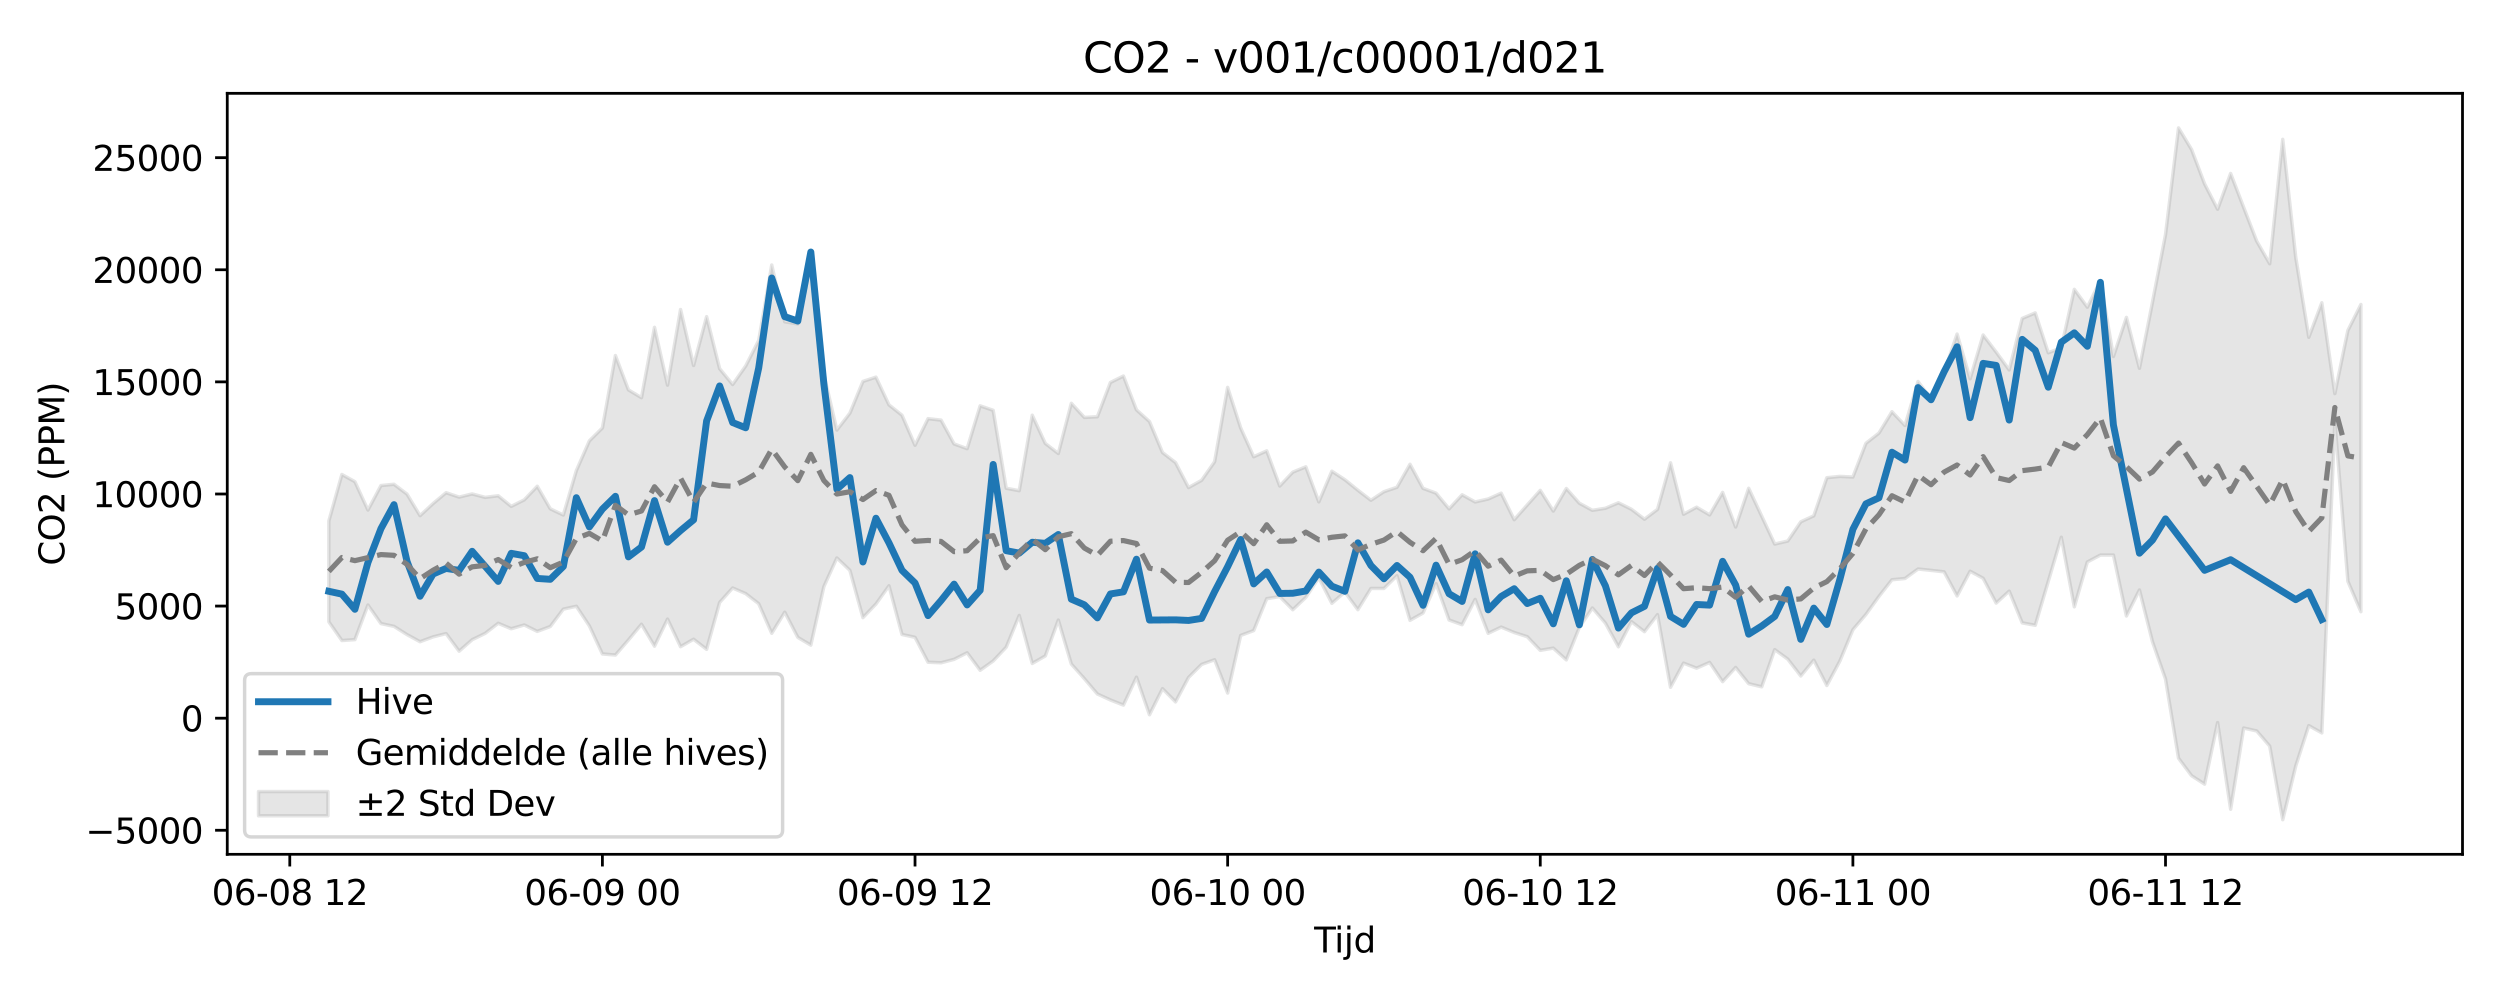 <?xml version="1.0" encoding="utf-8" standalone="no"?>
<!DOCTYPE svg PUBLIC "-//W3C//DTD SVG 1.1//EN"
  "http://www.w3.org/Graphics/SVG/1.1/DTD/svg11.dtd">
<svg xmlns:xlink="http://www.w3.org/1999/xlink" width="720pt" height="288pt" viewBox="0 0 720 288" xmlns="http://www.w3.org/2000/svg" version="1.1">
 <defs>
  <style type="text/css">*{stroke-linejoin: round; stroke-linecap: butt}</style>
 </defs>
 <g id="figure_1">
  <g id="patch_1">
   <path d="M 0 288 
L 720 288 
L 720 0 
L 0 0 
z
" style="fill: #ffffff"/>
  </g>
  <g id="axes_1">
   <g id="patch_2">
    <path d="M 65.45 246.04 
L 709.2 246.04 
L 709.2 26.88 
L 65.45 26.88 
z
" style="fill: #ffffff"/>
   </g>
   <g id="FillBetweenPolyCollection_1">
    <defs>
     <path id="m5bce509197" d="M 94.711 -137.961 
L 94.711 -108.907 
L 98.463 -103.526 
L 102.214 -103.79 
L 105.966 -113.757 
L 109.717 -108.404 
L 113.469 -107.606 
L 117.22 -105.231 
L 120.972 -103.182 
L 124.723 -104.576 
L 128.474 -105.523 
L 132.226 -100.458 
L 135.977 -103.755 
L 139.729 -105.588 
L 143.48 -108.491 
L 147.232 -106.92 
L 150.983 -108.012 
L 154.735 -106.157 
L 158.486 -107.56 
L 162.238 -112.566 
L 165.989 -113.391 
L 169.741 -107.732 
L 173.492 -99.661 
L 177.243 -99.348 
L 180.995 -103.69 
L 184.746 -108.216 
L 188.498 -101.899 
L 192.249 -109.702 
L 196.001 -101.75 
L 199.752 -103.904 
L 203.504 -100.988 
L 207.255 -114.491 
L 211.007 -118.666 
L 214.758 -117.035 
L 218.509 -114.126 
L 222.261 -105.613 
L 226.012 -111.684 
L 229.764 -104.435 
L 233.515 -102.198 
L 237.267 -119.026 
L 241.018 -127.305 
L 244.77 -123.738 
L 248.521 -110.118 
L 252.273 -114.036 
L 256.024 -119.287 
L 259.775 -105.259 
L 263.527 -104.449 
L 267.278 -97.277 
L 271.03 -97.119 
L 274.781 -98.106 
L 278.533 -100 
L 282.284 -94.954 
L 286.036 -97.638 
L 289.787 -101.603 
L 293.539 -110.746 
L 297.29 -96.922 
L 301.041 -99.086 
L 304.793 -109.419 
L 308.544 -96.758 
L 312.296 -92.546 
L 316.047 -88.126 
L 319.799 -86.406 
L 323.55 -84.931 
L 327.302 -92.969 
L 331.053 -82.144 
L 334.805 -89.658 
L 338.556 -85.851 
L 342.308 -92.899 
L 346.059 -96.647 
L 349.81 -97.991 
L 353.562 -88.401 
L 357.313 -104.996 
L 361.065 -106.392 
L 364.816 -115.579 
L 368.568 -116.182 
L 372.319 -112.398 
L 376.071 -115.942 
L 379.822 -121.606 
L 383.574 -114.244 
L 387.325 -117.492 
L 391.076 -112.409 
L 394.828 -118.524 
L 398.579 -118.523 
L 402.331 -122.183 
L 406.082 -109.345 
L 409.834 -111.448 
L 413.585 -119.916 
L 417.337 -109.44 
L 421.088 -108.085 
L 424.84 -115.374 
L 428.591 -105.602 
L 432.342 -107.396 
L 436.094 -105.838 
L 439.845 -104.637 
L 443.597 -100.701 
L 447.348 -101.339 
L 451.1 -97.95 
L 454.851 -107.289 
L 458.603 -112.901 
L 462.354 -108.543 
L 466.106 -101.725 
L 469.857 -108.964 
L 473.609 -106.074 
L 477.36 -110.984 
L 481.111 -90.06 
L 484.863 -97.018 
L 488.614 -95.564 
L 492.366 -97.218 
L 496.117 -91.681 
L 499.869 -95.771 
L 503.62 -91.093 
L 507.372 -90.193 
L 511.123 -100.909 
L 514.875 -98.165 
L 518.626 -93.32 
L 522.377 -97.876 
L 526.129 -90.578 
L 529.88 -97.609 
L 533.632 -106.629 
L 537.383 -111.036 
L 541.135 -116.225 
L 544.886 -121.03 
L 548.638 -121.388 
L 552.389 -124.125 
L 556.141 -123.733 
L 559.892 -123.316 
L 563.643 -116.365 
L 567.395 -123.486 
L 571.146 -121.449 
L 574.898 -114.315 
L 578.649 -117.751 
L 582.401 -108.612 
L 586.152 -107.918 
L 589.904 -120.567 
L 593.655 -133.271 
L 597.407 -113.23 
L 601.158 -126.153 
L 604.909 -128.133 
L 608.661 -128.145 
L 612.412 -110.598 
L 616.164 -118.092 
L 619.915 -103.168 
L 623.667 -92.436 
L 627.418 -69.628 
L 631.17 -64.596 
L 634.921 -62.168 
L 638.673 -79.892 
L 642.424 -54.937 
L 646.176 -78.327 
L 649.927 -77.481 
L 653.678 -73.11 
L 657.43 -51.922 
L 661.181 -67.403 
L 664.933 -79.023 
L 668.684 -76.916 
L 672.436 -166.621 
L 676.187 -120.581 
L 679.939 -111.825 
L 679.939 -200.299 
L 679.939 -200.299 
L 676.187 -192.831 
L 672.436 -174.638 
L 668.684 -200.807 
L 664.933 -190.863 
L 661.181 -213.863 
L 657.43 -247.871 
L 653.678 -212.041 
L 649.927 -218.562 
L 646.176 -228.274 
L 642.424 -238.037 
L 638.673 -227.737 
L 634.921 -235.048 
L 631.17 -244.944 
L 627.418 -251.158 
L 623.667 -220.413 
L 619.915 -200.984 
L 616.164 -181.933 
L 612.412 -196.586 
L 608.661 -185.329 
L 604.909 -207.177 
L 601.158 -199.523 
L 597.407 -204.666 
L 593.655 -187.833 
L 589.904 -186.401 
L 586.152 -197.886 
L 582.401 -196.298 
L 578.649 -181.462 
L 574.898 -186.604 
L 571.146 -191.521 
L 567.395 -178.916 
L 563.643 -191.794 
L 559.892 -180.742 
L 556.141 -173.078 
L 552.389 -178.134 
L 548.638 -165.45 
L 544.886 -169.433 
L 541.135 -163.268 
L 537.383 -160.329 
L 533.632 -150.618 
L 529.88 -150.8 
L 526.129 -150.417 
L 522.377 -139.452 
L 518.626 -137.717 
L 514.875 -132.186 
L 511.123 -131.318 
L 507.372 -139.351 
L 503.62 -147.379 
L 499.869 -136.219 
L 496.117 -146.187 
L 492.366 -139.707 
L 488.614 -141.924 
L 484.863 -139.897 
L 481.111 -154.716 
L 477.36 -141.305 
L 473.609 -138.471 
L 469.857 -141.334 
L 466.106 -143.201 
L 462.354 -141.622 
L 458.603 -141.033 
L 454.851 -143.081 
L 451.1 -147.306 
L 447.348 -140.821 
L 443.597 -146.773 
L 439.845 -142.559 
L 436.094 -138.328 
L 432.342 -145.964 
L 428.591 -144.286 
L 424.84 -143.44 
L 421.088 -145.5 
L 417.337 -141.463 
L 413.585 -145.971 
L 409.834 -147.358 
L 406.082 -154.286 
L 402.331 -147.667 
L 398.579 -146.396 
L 394.828 -143.922 
L 391.076 -146.815 
L 387.325 -149.847 
L 383.574 -152.296 
L 379.822 -143.461 
L 376.071 -153.553 
L 372.319 -152.021 
L 368.568 -148.026 
L 364.816 -158.155 
L 361.065 -156.454 
L 357.313 -164.766 
L 353.562 -176.429 
L 349.81 -155.032 
L 346.059 -149.665 
L 342.308 -147.584 
L 338.556 -154.769 
L 334.805 -157.678 
L 331.053 -166.594 
L 327.302 -169.966 
L 323.55 -179.705 
L 319.799 -177.85 
L 316.047 -167.981 
L 312.296 -167.78 
L 308.544 -171.85 
L 304.793 -157.39 
L 301.041 -160.304 
L 297.29 -168.42 
L 293.539 -146.68 
L 289.787 -147.391 
L 286.036 -169.836 
L 282.284 -171.117 
L 278.533 -158.786 
L 274.781 -160.147 
L 271.03 -167.006 
L 267.278 -167.43 
L 263.527 -159.767 
L 259.775 -168.411 
L 256.024 -171.405 
L 252.273 -179.384 
L 248.521 -178.151 
L 244.77 -169.012 
L 241.018 -164.146 
L 237.267 -180.202 
L 233.515 -212.09 
L 229.764 -194.715 
L 226.012 -195.324 
L 222.261 -211.679 
L 218.509 -189.958 
L 214.758 -182.594 
L 211.007 -177.26 
L 207.255 -181.83 
L 203.504 -196.801 
L 199.752 -182.739 
L 196.001 -198.859 
L 192.249 -177.071 
L 188.498 -193.728 
L 184.746 -173.465 
L 180.995 -175.714 
L 177.243 -185.607 
L 173.492 -164.746 
L 169.741 -161.032 
L 165.989 -152.467 
L 162.238 -139.67 
L 158.486 -141.465 
L 154.735 -147.959 
L 150.983 -144.037 
L 147.232 -142.169 
L 143.48 -145.223 
L 139.729 -144.759 
L 135.977 -145.749 
L 132.226 -144.831 
L 128.474 -146.107 
L 124.723 -142.974 
L 120.972 -139.491 
L 117.22 -145.696 
L 113.469 -148.53 
L 109.717 -148.162 
L 105.966 -141.114 
L 102.214 -149.28 
L 98.463 -151.348 
L 94.711 -137.961 
z
" style="stroke: #808080; stroke-opacity: 0.2"/>
    </defs>
    <g clip-path="url(#p7bf9790b81)">
     <use xlink:href="#m5bce509197" x="0" y="288" style="fill: #808080; fill-opacity: 0.2; stroke: #808080; stroke-opacity: 0.2"/>
    </g>
   </g>
   <g id="matplotlib.axis_1">
    <g id="xtick_1">
     <g id="line2d_1">
      <defs>
       <path id="m2b57f494cf" d="M 0 0 
L 0 3.5 
" style="stroke: #000000; stroke-width: 0.8"/>
      </defs>
      <g>
       <use xlink:href="#m2b57f494cf" x="83.457" y="246.04" style="stroke: #000000; stroke-width: 0.8"/>
      </g>
     </g>
     <g id="text_1">
      <!-- 06-08 12 -->
      <g transform="translate(60.977 260.638) scale(0.1 -0.1)">
       <defs>
        <path id="DejaVuSans-30" d="M 2034 4250 
Q 1547 4250 1301 3770 
Q 1056 3291 1056 2328 
Q 1056 1369 1301 889 
Q 1547 409 2034 409 
Q 2525 409 2770 889 
Q 3016 1369 3016 2328 
Q 3016 3291 2770 3770 
Q 2525 4250 2034 4250 
z
M 2034 4750 
Q 2819 4750 3233 4129 
Q 3647 3509 3647 2328 
Q 3647 1150 3233 529 
Q 2819 -91 2034 -91 
Q 1250 -91 836 529 
Q 422 1150 422 2328 
Q 422 3509 836 4129 
Q 1250 4750 2034 4750 
z
" transform="scale(0.016)"/>
        <path id="DejaVuSans-36" d="M 2113 2584 
Q 1688 2584 1439 2293 
Q 1191 2003 1191 1497 
Q 1191 994 1439 701 
Q 1688 409 2113 409 
Q 2538 409 2786 701 
Q 3034 994 3034 1497 
Q 3034 2003 2786 2293 
Q 2538 2584 2113 2584 
z
M 3366 4563 
L 3366 3988 
Q 3128 4100 2886 4159 
Q 2644 4219 2406 4219 
Q 1781 4219 1451 3797 
Q 1122 3375 1075 2522 
Q 1259 2794 1537 2939 
Q 1816 3084 2150 3084 
Q 2853 3084 3261 2657 
Q 3669 2231 3669 1497 
Q 3669 778 3244 343 
Q 2819 -91 2113 -91 
Q 1303 -91 875 529 
Q 447 1150 447 2328 
Q 447 3434 972 4092 
Q 1497 4750 2381 4750 
Q 2619 4750 2861 4703 
Q 3103 4656 3366 4563 
z
" transform="scale(0.016)"/>
        <path id="DejaVuSans-2d" d="M 313 2009 
L 1997 2009 
L 1997 1497 
L 313 1497 
L 313 2009 
z
" transform="scale(0.016)"/>
        <path id="DejaVuSans-38" d="M 2034 2216 
Q 1584 2216 1326 1975 
Q 1069 1734 1069 1313 
Q 1069 891 1326 650 
Q 1584 409 2034 409 
Q 2484 409 2743 651 
Q 3003 894 3003 1313 
Q 3003 1734 2745 1975 
Q 2488 2216 2034 2216 
z
M 1403 2484 
Q 997 2584 770 2862 
Q 544 3141 544 3541 
Q 544 4100 942 4425 
Q 1341 4750 2034 4750 
Q 2731 4750 3128 4425 
Q 3525 4100 3525 3541 
Q 3525 3141 3298 2862 
Q 3072 2584 2669 2484 
Q 3125 2378 3379 2068 
Q 3634 1759 3634 1313 
Q 3634 634 3220 271 
Q 2806 -91 2034 -91 
Q 1263 -91 848 271 
Q 434 634 434 1313 
Q 434 1759 690 2068 
Q 947 2378 1403 2484 
z
M 1172 3481 
Q 1172 3119 1398 2916 
Q 1625 2713 2034 2713 
Q 2441 2713 2670 2916 
Q 2900 3119 2900 3481 
Q 2900 3844 2670 4047 
Q 2441 4250 2034 4250 
Q 1625 4250 1398 4047 
Q 1172 3844 1172 3481 
z
" transform="scale(0.016)"/>
        <path id="DejaVuSans-20" transform="scale(0.016)"/>
        <path id="DejaVuSans-31" d="M 794 531 
L 1825 531 
L 1825 4091 
L 703 3866 
L 703 4441 
L 1819 4666 
L 2450 4666 
L 2450 531 
L 3481 531 
L 3481 0 
L 794 0 
L 794 531 
z
" transform="scale(0.016)"/>
        <path id="DejaVuSans-32" d="M 1228 531 
L 3431 531 
L 3431 0 
L 469 0 
L 469 531 
Q 828 903 1448 1529 
Q 2069 2156 2228 2338 
Q 2531 2678 2651 2914 
Q 2772 3150 2772 3378 
Q 2772 3750 2511 3984 
Q 2250 4219 1831 4219 
Q 1534 4219 1204 4116 
Q 875 4013 500 3803 
L 500 4441 
Q 881 4594 1212 4672 
Q 1544 4750 1819 4750 
Q 2544 4750 2975 4387 
Q 3406 4025 3406 3419 
Q 3406 3131 3298 2873 
Q 3191 2616 2906 2266 
Q 2828 2175 2409 1742 
Q 1991 1309 1228 531 
z
" transform="scale(0.016)"/>
       </defs>
       <use xlink:href="#DejaVuSans-30"/>
       <use xlink:href="#DejaVuSans-36" transform="translate(63.623 0)"/>
       <use xlink:href="#DejaVuSans-2d" transform="translate(127.246 0)"/>
       <use xlink:href="#DejaVuSans-30" transform="translate(163.33 0)"/>
       <use xlink:href="#DejaVuSans-38" transform="translate(226.953 0)"/>
       <use xlink:href="#DejaVuSans-20" transform="translate(290.576 0)"/>
       <use xlink:href="#DejaVuSans-31" transform="translate(322.363 0)"/>
       <use xlink:href="#DejaVuSans-32" transform="translate(385.986 0)"/>
      </g>
     </g>
    </g>
    <g id="xtick_2">
     <g id="line2d_2">
      <g>
       <use xlink:href="#m2b57f494cf" x="173.492" y="246.04" style="stroke: #000000; stroke-width: 0.8"/>
      </g>
     </g>
     <g id="text_2">
      <!-- 06-09 00 -->
      <g transform="translate(151.011 260.638) scale(0.1 -0.1)">
       <defs>
        <path id="DejaVuSans-39" d="M 703 97 
L 703 672 
Q 941 559 1184 500 
Q 1428 441 1663 441 
Q 2288 441 2617 861 
Q 2947 1281 2994 2138 
Q 2813 1869 2534 1725 
Q 2256 1581 1919 1581 
Q 1219 1581 811 2004 
Q 403 2428 403 3163 
Q 403 3881 828 4315 
Q 1253 4750 1959 4750 
Q 2769 4750 3195 4129 
Q 3622 3509 3622 2328 
Q 3622 1225 3098 567 
Q 2575 -91 1691 -91 
Q 1453 -91 1209 -44 
Q 966 3 703 97 
z
M 1959 2075 
Q 2384 2075 2632 2365 
Q 2881 2656 2881 3163 
Q 2881 3666 2632 3958 
Q 2384 4250 1959 4250 
Q 1534 4250 1286 3958 
Q 1038 3666 1038 3163 
Q 1038 2656 1286 2365 
Q 1534 2075 1959 2075 
z
" transform="scale(0.016)"/>
       </defs>
       <use xlink:href="#DejaVuSans-30"/>
       <use xlink:href="#DejaVuSans-36" transform="translate(63.623 0)"/>
       <use xlink:href="#DejaVuSans-2d" transform="translate(127.246 0)"/>
       <use xlink:href="#DejaVuSans-30" transform="translate(163.33 0)"/>
       <use xlink:href="#DejaVuSans-39" transform="translate(226.953 0)"/>
       <use xlink:href="#DejaVuSans-20" transform="translate(290.576 0)"/>
       <use xlink:href="#DejaVuSans-30" transform="translate(322.363 0)"/>
       <use xlink:href="#DejaVuSans-30" transform="translate(385.986 0)"/>
      </g>
     </g>
    </g>
    <g id="xtick_3">
     <g id="line2d_3">
      <g>
       <use xlink:href="#m2b57f494cf" x="263.527" y="246.04" style="stroke: #000000; stroke-width: 0.8"/>
      </g>
     </g>
     <g id="text_3">
      <!-- 06-09 12 -->
      <g transform="translate(241.046 260.638) scale(0.1 -0.1)">
       <use xlink:href="#DejaVuSans-30"/>
       <use xlink:href="#DejaVuSans-36" transform="translate(63.623 0)"/>
       <use xlink:href="#DejaVuSans-2d" transform="translate(127.246 0)"/>
       <use xlink:href="#DejaVuSans-30" transform="translate(163.33 0)"/>
       <use xlink:href="#DejaVuSans-39" transform="translate(226.953 0)"/>
       <use xlink:href="#DejaVuSans-20" transform="translate(290.576 0)"/>
       <use xlink:href="#DejaVuSans-31" transform="translate(322.363 0)"/>
       <use xlink:href="#DejaVuSans-32" transform="translate(385.986 0)"/>
      </g>
     </g>
    </g>
    <g id="xtick_4">
     <g id="line2d_4">
      <g>
       <use xlink:href="#m2b57f494cf" x="353.562" y="246.04" style="stroke: #000000; stroke-width: 0.8"/>
      </g>
     </g>
     <g id="text_4">
      <!-- 06-10 00 -->
      <g transform="translate(331.081 260.638) scale(0.1 -0.1)">
       <use xlink:href="#DejaVuSans-30"/>
       <use xlink:href="#DejaVuSans-36" transform="translate(63.623 0)"/>
       <use xlink:href="#DejaVuSans-2d" transform="translate(127.246 0)"/>
       <use xlink:href="#DejaVuSans-31" transform="translate(163.33 0)"/>
       <use xlink:href="#DejaVuSans-30" transform="translate(226.953 0)"/>
       <use xlink:href="#DejaVuSans-20" transform="translate(290.576 0)"/>
       <use xlink:href="#DejaVuSans-30" transform="translate(322.363 0)"/>
       <use xlink:href="#DejaVuSans-30" transform="translate(385.986 0)"/>
      </g>
     </g>
    </g>
    <g id="xtick_5">
     <g id="line2d_5">
      <g>
       <use xlink:href="#m2b57f494cf" x="443.597" y="246.04" style="stroke: #000000; stroke-width: 0.8"/>
      </g>
     </g>
     <g id="text_5">
      <!-- 06-10 12 -->
      <g transform="translate(421.116 260.638) scale(0.1 -0.1)">
       <use xlink:href="#DejaVuSans-30"/>
       <use xlink:href="#DejaVuSans-36" transform="translate(63.623 0)"/>
       <use xlink:href="#DejaVuSans-2d" transform="translate(127.246 0)"/>
       <use xlink:href="#DejaVuSans-31" transform="translate(163.33 0)"/>
       <use xlink:href="#DejaVuSans-30" transform="translate(226.953 0)"/>
       <use xlink:href="#DejaVuSans-20" transform="translate(290.576 0)"/>
       <use xlink:href="#DejaVuSans-31" transform="translate(322.363 0)"/>
       <use xlink:href="#DejaVuSans-32" transform="translate(385.986 0)"/>
      </g>
     </g>
    </g>
    <g id="xtick_6">
     <g id="line2d_6">
      <g>
       <use xlink:href="#m2b57f494cf" x="533.632" y="246.04" style="stroke: #000000; stroke-width: 0.8"/>
      </g>
     </g>
     <g id="text_6">
      <!-- 06-11 00 -->
      <g transform="translate(511.151 260.638) scale(0.1 -0.1)">
       <use xlink:href="#DejaVuSans-30"/>
       <use xlink:href="#DejaVuSans-36" transform="translate(63.623 0)"/>
       <use xlink:href="#DejaVuSans-2d" transform="translate(127.246 0)"/>
       <use xlink:href="#DejaVuSans-31" transform="translate(163.33 0)"/>
       <use xlink:href="#DejaVuSans-31" transform="translate(226.953 0)"/>
       <use xlink:href="#DejaVuSans-20" transform="translate(290.576 0)"/>
       <use xlink:href="#DejaVuSans-30" transform="translate(322.363 0)"/>
       <use xlink:href="#DejaVuSans-30" transform="translate(385.986 0)"/>
      </g>
     </g>
    </g>
    <g id="xtick_7">
     <g id="line2d_7">
      <g>
       <use xlink:href="#m2b57f494cf" x="623.667" y="246.04" style="stroke: #000000; stroke-width: 0.8"/>
      </g>
     </g>
     <g id="text_7">
      <!-- 06-11 12 -->
      <g transform="translate(601.186 260.638) scale(0.1 -0.1)">
       <use xlink:href="#DejaVuSans-30"/>
       <use xlink:href="#DejaVuSans-36" transform="translate(63.623 0)"/>
       <use xlink:href="#DejaVuSans-2d" transform="translate(127.246 0)"/>
       <use xlink:href="#DejaVuSans-31" transform="translate(163.33 0)"/>
       <use xlink:href="#DejaVuSans-31" transform="translate(226.953 0)"/>
       <use xlink:href="#DejaVuSans-20" transform="translate(290.576 0)"/>
       <use xlink:href="#DejaVuSans-31" transform="translate(322.363 0)"/>
       <use xlink:href="#DejaVuSans-32" transform="translate(385.986 0)"/>
      </g>
     </g>
    </g>
    <g id="text_8">
     <!-- Tijd -->
     <g transform="translate(378.475 274.317) scale(0.1 -0.1)">
      <defs>
       <path id="DejaVuSans-54" d="M -19 4666 
L 3928 4666 
L 3928 4134 
L 2272 4134 
L 2272 0 
L 1638 0 
L 1638 4134 
L -19 4134 
L -19 4666 
z
" transform="scale(0.016)"/>
       <path id="DejaVuSans-69" d="M 603 3500 
L 1178 3500 
L 1178 0 
L 603 0 
L 603 3500 
z
M 603 4863 
L 1178 4863 
L 1178 4134 
L 603 4134 
L 603 4863 
z
" transform="scale(0.016)"/>
       <path id="DejaVuSans-6a" d="M 603 3500 
L 1178 3500 
L 1178 -63 
Q 1178 -731 923 -1031 
Q 669 -1331 103 -1331 
L -116 -1331 
L -116 -844 
L 38 -844 
Q 366 -844 484 -692 
Q 603 -541 603 -63 
L 603 3500 
z
M 603 4863 
L 1178 4863 
L 1178 4134 
L 603 4134 
L 603 4863 
z
" transform="scale(0.016)"/>
       <path id="DejaVuSans-64" d="M 2906 2969 
L 2906 4863 
L 3481 4863 
L 3481 0 
L 2906 0 
L 2906 525 
Q 2725 213 2448 61 
Q 2172 -91 1784 -91 
Q 1150 -91 751 415 
Q 353 922 353 1747 
Q 353 2572 751 3078 
Q 1150 3584 1784 3584 
Q 2172 3584 2448 3432 
Q 2725 3281 2906 2969 
z
M 947 1747 
Q 947 1113 1208 752 
Q 1469 391 1925 391 
Q 2381 391 2643 752 
Q 2906 1113 2906 1747 
Q 2906 2381 2643 2742 
Q 2381 3103 1925 3103 
Q 1469 3103 1208 2742 
Q 947 2381 947 1747 
z
" transform="scale(0.016)"/>
      </defs>
      <use xlink:href="#DejaVuSans-54"/>
      <use xlink:href="#DejaVuSans-69" transform="translate(57.959 0)"/>
      <use xlink:href="#DejaVuSans-6a" transform="translate(85.742 0)"/>
      <use xlink:href="#DejaVuSans-64" transform="translate(113.525 0)"/>
     </g>
    </g>
   </g>
   <g id="matplotlib.axis_2">
    <g id="ytick_1">
     <g id="line2d_8">
      <defs>
       <path id="m33c6787102" d="M 0 0 
L -3.5 0 
" style="stroke: #000000; stroke-width: 0.8"/>
      </defs>
      <g>
       <use xlink:href="#m33c6787102" x="65.45" y="239.123" style="stroke: #000000; stroke-width: 0.8"/>
      </g>
     </g>
     <g id="text_9">
      <!-- −5000 -->
      <g transform="translate(24.62 242.922) scale(0.1 -0.1)">
       <defs>
        <path id="DejaVuSans-2212" d="M 678 2272 
L 4684 2272 
L 4684 1741 
L 678 1741 
L 678 2272 
z
" transform="scale(0.016)"/>
        <path id="DejaVuSans-35" d="M 691 4666 
L 3169 4666 
L 3169 4134 
L 1269 4134 
L 1269 2991 
Q 1406 3038 1543 3061 
Q 1681 3084 1819 3084 
Q 2600 3084 3056 2656 
Q 3513 2228 3513 1497 
Q 3513 744 3044 326 
Q 2575 -91 1722 -91 
Q 1428 -91 1123 -41 
Q 819 9 494 109 
L 494 744 
Q 775 591 1075 516 
Q 1375 441 1709 441 
Q 2250 441 2565 725 
Q 2881 1009 2881 1497 
Q 2881 1984 2565 2268 
Q 2250 2553 1709 2553 
Q 1456 2553 1204 2497 
Q 953 2441 691 2322 
L 691 4666 
z
" transform="scale(0.016)"/>
       </defs>
       <use xlink:href="#DejaVuSans-2212"/>
       <use xlink:href="#DejaVuSans-35" transform="translate(83.789 0)"/>
       <use xlink:href="#DejaVuSans-30" transform="translate(147.412 0)"/>
       <use xlink:href="#DejaVuSans-30" transform="translate(211.035 0)"/>
       <use xlink:href="#DejaVuSans-30" transform="translate(274.658 0)"/>
      </g>
     </g>
    </g>
    <g id="ytick_2">
     <g id="line2d_9">
      <g>
       <use xlink:href="#m33c6787102" x="65.45" y="206.837" style="stroke: #000000; stroke-width: 0.8"/>
      </g>
     </g>
     <g id="text_10">
      <!-- 0 -->
      <g transform="translate(52.087 210.637) scale(0.1 -0.1)">
       <use xlink:href="#DejaVuSans-30"/>
      </g>
     </g>
    </g>
    <g id="ytick_3">
     <g id="line2d_10">
      <g>
       <use xlink:href="#m33c6787102" x="65.45" y="174.552" style="stroke: #000000; stroke-width: 0.8"/>
      </g>
     </g>
     <g id="text_11">
      <!-- 5000 -->
      <g transform="translate(33 178.351) scale(0.1 -0.1)">
       <use xlink:href="#DejaVuSans-35"/>
       <use xlink:href="#DejaVuSans-30" transform="translate(63.623 0)"/>
       <use xlink:href="#DejaVuSans-30" transform="translate(127.246 0)"/>
       <use xlink:href="#DejaVuSans-30" transform="translate(190.869 0)"/>
      </g>
     </g>
    </g>
    <g id="ytick_4">
     <g id="line2d_11">
      <g>
       <use xlink:href="#m33c6787102" x="65.45" y="142.266" style="stroke: #000000; stroke-width: 0.8"/>
      </g>
     </g>
     <g id="text_12">
      <!-- 10000 -->
      <g transform="translate(26.637 146.065) scale(0.1 -0.1)">
       <use xlink:href="#DejaVuSans-31"/>
       <use xlink:href="#DejaVuSans-30" transform="translate(63.623 0)"/>
       <use xlink:href="#DejaVuSans-30" transform="translate(127.246 0)"/>
       <use xlink:href="#DejaVuSans-30" transform="translate(190.869 0)"/>
       <use xlink:href="#DejaVuSans-30" transform="translate(254.492 0)"/>
      </g>
     </g>
    </g>
    <g id="ytick_5">
     <g id="line2d_12">
      <g>
       <use xlink:href="#m33c6787102" x="65.45" y="109.98" style="stroke: #000000; stroke-width: 0.8"/>
      </g>
     </g>
     <g id="text_13">
      <!-- 15000 -->
      <g transform="translate(26.637 113.78) scale(0.1 -0.1)">
       <use xlink:href="#DejaVuSans-31"/>
       <use xlink:href="#DejaVuSans-35" transform="translate(63.623 0)"/>
       <use xlink:href="#DejaVuSans-30" transform="translate(127.246 0)"/>
       <use xlink:href="#DejaVuSans-30" transform="translate(190.869 0)"/>
       <use xlink:href="#DejaVuSans-30" transform="translate(254.492 0)"/>
      </g>
     </g>
    </g>
    <g id="ytick_6">
     <g id="line2d_13">
      <g>
       <use xlink:href="#m33c6787102" x="65.45" y="77.695" style="stroke: #000000; stroke-width: 0.8"/>
      </g>
     </g>
     <g id="text_14">
      <!-- 20000 -->
      <g transform="translate(26.637 81.494) scale(0.1 -0.1)">
       <use xlink:href="#DejaVuSans-32"/>
       <use xlink:href="#DejaVuSans-30" transform="translate(63.623 0)"/>
       <use xlink:href="#DejaVuSans-30" transform="translate(127.246 0)"/>
       <use xlink:href="#DejaVuSans-30" transform="translate(190.869 0)"/>
       <use xlink:href="#DejaVuSans-30" transform="translate(254.492 0)"/>
      </g>
     </g>
    </g>
    <g id="ytick_7">
     <g id="line2d_14">
      <g>
       <use xlink:href="#m33c6787102" x="65.45" y="45.409" style="stroke: #000000; stroke-width: 0.8"/>
      </g>
     </g>
     <g id="text_15">
      <!-- 25000 -->
      <g transform="translate(26.637 49.208) scale(0.1 -0.1)">
       <use xlink:href="#DejaVuSans-32"/>
       <use xlink:href="#DejaVuSans-35" transform="translate(63.623 0)"/>
       <use xlink:href="#DejaVuSans-30" transform="translate(127.246 0)"/>
       <use xlink:href="#DejaVuSans-30" transform="translate(190.869 0)"/>
       <use xlink:href="#DejaVuSans-30" transform="translate(254.492 0)"/>
      </g>
     </g>
    </g>
    <g id="text_16">
     <!-- CO2 (PPM) -->
     <g transform="translate(18.541 162.903) rotate(-90) scale(0.1 -0.1)">
      <defs>
       <path id="DejaVuSans-43" d="M 4122 4306 
L 4122 3641 
Q 3803 3938 3442 4084 
Q 3081 4231 2675 4231 
Q 1875 4231 1450 3742 
Q 1025 3253 1025 2328 
Q 1025 1406 1450 917 
Q 1875 428 2675 428 
Q 3081 428 3442 575 
Q 3803 722 4122 1019 
L 4122 359 
Q 3791 134 3420 21 
Q 3050 -91 2638 -91 
Q 1578 -91 968 557 
Q 359 1206 359 2328 
Q 359 3453 968 4101 
Q 1578 4750 2638 4750 
Q 3056 4750 3426 4639 
Q 3797 4528 4122 4306 
z
" transform="scale(0.016)"/>
       <path id="DejaVuSans-4f" d="M 2522 4238 
Q 1834 4238 1429 3725 
Q 1025 3213 1025 2328 
Q 1025 1447 1429 934 
Q 1834 422 2522 422 
Q 3209 422 3611 934 
Q 4013 1447 4013 2328 
Q 4013 3213 3611 3725 
Q 3209 4238 2522 4238 
z
M 2522 4750 
Q 3503 4750 4090 4092 
Q 4678 3434 4678 2328 
Q 4678 1225 4090 567 
Q 3503 -91 2522 -91 
Q 1538 -91 948 565 
Q 359 1222 359 2328 
Q 359 3434 948 4092 
Q 1538 4750 2522 4750 
z
" transform="scale(0.016)"/>
       <path id="DejaVuSans-28" d="M 1984 4856 
Q 1566 4138 1362 3434 
Q 1159 2731 1159 2009 
Q 1159 1288 1364 580 
Q 1569 -128 1984 -844 
L 1484 -844 
Q 1016 -109 783 600 
Q 550 1309 550 2009 
Q 550 2706 781 3412 
Q 1013 4119 1484 4856 
L 1984 4856 
z
" transform="scale(0.016)"/>
       <path id="DejaVuSans-50" d="M 1259 4147 
L 1259 2394 
L 2053 2394 
Q 2494 2394 2734 2622 
Q 2975 2850 2975 3272 
Q 2975 3691 2734 3919 
Q 2494 4147 2053 4147 
L 1259 4147 
z
M 628 4666 
L 2053 4666 
Q 2838 4666 3239 4311 
Q 3641 3956 3641 3272 
Q 3641 2581 3239 2228 
Q 2838 1875 2053 1875 
L 1259 1875 
L 1259 0 
L 628 0 
L 628 4666 
z
" transform="scale(0.016)"/>
       <path id="DejaVuSans-4d" d="M 628 4666 
L 1569 4666 
L 2759 1491 
L 3956 4666 
L 4897 4666 
L 4897 0 
L 4281 0 
L 4281 4097 
L 3078 897 
L 2444 897 
L 1241 4097 
L 1241 0 
L 628 0 
L 628 4666 
z
" transform="scale(0.016)"/>
       <path id="DejaVuSans-29" d="M 513 4856 
L 1013 4856 
Q 1481 4119 1714 3412 
Q 1947 2706 1947 2009 
Q 1947 1309 1714 600 
Q 1481 -109 1013 -844 
L 513 -844 
Q 928 -128 1133 580 
Q 1338 1288 1338 2009 
Q 1338 2731 1133 3434 
Q 928 4138 513 4856 
z
" transform="scale(0.016)"/>
      </defs>
      <use xlink:href="#DejaVuSans-43"/>
      <use xlink:href="#DejaVuSans-4f" transform="translate(69.824 0)"/>
      <use xlink:href="#DejaVuSans-32" transform="translate(148.535 0)"/>
      <use xlink:href="#DejaVuSans-20" transform="translate(212.158 0)"/>
      <use xlink:href="#DejaVuSans-28" transform="translate(243.945 0)"/>
      <use xlink:href="#DejaVuSans-50" transform="translate(282.959 0)"/>
      <use xlink:href="#DejaVuSans-50" transform="translate(343.262 0)"/>
      <use xlink:href="#DejaVuSans-4d" transform="translate(403.564 0)"/>
      <use xlink:href="#DejaVuSans-29" transform="translate(489.844 0)"/>
     </g>
    </g>
   </g>
   <g id="line2d_15">
    <path d="M 94.711 170.294 
L 98.463 171.11 
L 102.214 175.473 
L 105.966 162.006 
L 109.717 152.242 
L 113.469 145.346 
L 117.22 161.663 
L 120.972 171.717 
L 124.723 165.316 
L 128.474 163.708 
L 132.226 164.272 
L 135.977 158.777 
L 143.48 167.44 
L 147.232 159.362 
L 150.983 160.043 
L 154.735 166.592 
L 158.486 166.838 
L 162.238 163.131 
L 165.989 143.34 
L 169.741 151.754 
L 173.492 146.616 
L 177.243 142.94 
L 180.995 160.378 
L 184.746 157.539 
L 188.498 144.177 
L 192.249 156.155 
L 196.001 152.804 
L 199.752 149.703 
L 203.504 121.231 
L 207.255 111.154 
L 211.007 121.702 
L 214.758 123.198 
L 218.509 105.958 
L 222.261 80.071 
L 226.012 91.201 
L 229.764 92.46 
L 233.515 72.587 
L 237.267 110.493 
L 241.018 140.895 
L 244.77 137.548 
L 248.521 161.846 
L 252.273 149.251 
L 256.024 156.353 
L 259.775 164.261 
L 263.527 167.901 
L 267.278 177.29 
L 271.03 172.946 
L 274.781 168.235 
L 278.533 174.214 
L 282.284 170.012 
L 286.036 133.764 
L 289.787 158.596 
L 293.539 159.3 
L 297.29 156.17 
L 301.041 156.48 
L 304.793 153.943 
L 308.544 172.559 
L 312.296 174.19 
L 316.047 177.94 
L 319.799 171.058 
L 323.55 170.449 
L 327.302 161.052 
L 331.053 178.575 
L 338.556 178.516 
L 342.308 178.691 
L 346.059 178.099 
L 349.81 170.387 
L 353.562 163.2 
L 357.313 155.383 
L 361.065 168.159 
L 364.816 164.735 
L 368.568 170.91 
L 372.319 170.858 
L 376.071 170.202 
L 379.822 164.765 
L 383.574 168.82 
L 387.325 170.294 
L 391.076 156.338 
L 394.828 162.867 
L 398.579 166.681 
L 402.331 162.862 
L 406.082 166.25 
L 409.834 174.324 
L 413.585 162.77 
L 417.337 170.994 
L 421.088 173.213 
L 424.84 159.504 
L 428.591 175.628 
L 432.342 171.775 
L 436.094 169.552 
L 439.845 173.818 
L 443.597 172.307 
L 447.348 179.655 
L 451.1 167.266 
L 454.851 179.948 
L 458.603 161.134 
L 462.354 168.717 
L 466.106 180.882 
L 469.857 176.502 
L 473.609 174.627 
L 477.36 163.687 
L 481.111 177.52 
L 484.863 179.808 
L 488.614 174.089 
L 492.366 174.276 
L 496.117 161.663 
L 499.869 168.497 
L 503.62 182.638 
L 507.372 180.292 
L 511.123 177.524 
L 514.875 169.799 
L 518.626 184.13 
L 522.377 175.144 
L 526.129 179.849 
L 529.88 166.885 
L 533.632 152.438 
L 537.383 145.114 
L 541.135 143.36 
L 544.886 130.241 
L 548.638 132.496 
L 552.389 111.631 
L 556.141 115.127 
L 559.892 107.088 
L 563.643 99.869 
L 567.395 120.28 
L 571.146 104.647 
L 574.898 105.243 
L 578.649 120.973 
L 582.401 97.742 
L 586.152 100.9 
L 589.904 111.511 
L 593.655 98.545 
L 597.407 95.859 
L 601.158 99.723 
L 604.909 81.314 
L 608.661 122.378 
L 616.164 159.319 
L 619.915 155.545 
L 623.667 149.44 
L 634.921 164.256 
L 642.424 161.198 
L 661.181 172.699 
L 664.933 170.523 
L 668.684 178.426 
L 668.684 178.426 
" clip-path="url(#p7bf9790b81)" style="fill: none; stroke: #1f77b4; stroke-width: 2; stroke-linecap: square"/>
   </g>
   <g id="line2d_16">
    <path d="M 94.711 164.566 
L 98.463 160.563 
L 102.214 161.465 
L 109.717 159.717 
L 113.469 159.932 
L 117.22 162.536 
L 120.972 166.663 
L 124.723 164.225 
L 128.474 162.185 
L 132.226 165.355 
L 135.977 163.248 
L 139.729 162.827 
L 143.48 161.143 
L 147.232 163.455 
L 150.983 161.976 
L 154.735 160.942 
L 158.486 163.487 
L 162.238 161.882 
L 165.989 155.071 
L 169.741 153.618 
L 173.492 155.797 
L 177.243 145.523 
L 180.995 148.298 
L 184.746 147.159 
L 188.498 140.186 
L 192.249 144.613 
L 196.001 137.696 
L 199.752 144.678 
L 203.504 139.106 
L 207.255 139.839 
L 211.007 140.037 
L 214.758 138.185 
L 218.509 135.958 
L 222.261 129.354 
L 226.012 134.496 
L 229.764 138.425 
L 233.515 130.856 
L 237.267 138.386 
L 241.018 142.275 
L 244.77 141.625 
L 248.521 143.865 
L 252.273 141.29 
L 256.024 142.654 
L 259.775 151.165 
L 263.527 155.892 
L 267.278 155.647 
L 271.03 155.937 
L 274.781 158.874 
L 278.533 158.607 
L 282.284 154.965 
L 286.036 154.263 
L 289.787 163.503 
L 293.539 159.287 
L 297.29 155.329 
L 301.041 158.305 
L 304.793 154.596 
L 308.544 153.696 
L 312.296 157.837 
L 316.047 159.947 
L 319.799 155.872 
L 323.55 155.682 
L 327.302 156.532 
L 331.053 163.631 
L 334.805 164.332 
L 338.556 167.69 
L 342.308 167.758 
L 346.059 164.844 
L 349.81 161.489 
L 353.562 155.585 
L 357.313 153.119 
L 361.065 156.577 
L 364.816 151.133 
L 368.568 155.896 
L 372.319 155.79 
L 376.071 153.252 
L 379.822 155.467 
L 383.574 154.73 
L 387.325 154.331 
L 391.076 158.388 
L 394.828 156.777 
L 398.579 155.54 
L 402.331 153.075 
L 406.082 156.185 
L 409.834 158.597 
L 413.585 155.056 
L 417.337 162.548 
L 421.088 161.207 
L 424.84 158.593 
L 428.591 163.056 
L 432.342 161.32 
L 436.094 165.917 
L 439.845 164.402 
L 443.597 164.263 
L 447.348 166.92 
L 451.1 165.372 
L 454.851 162.815 
L 458.603 161.033 
L 462.354 162.917 
L 466.106 165.537 
L 469.857 162.851 
L 473.609 165.727 
L 477.36 161.856 
L 481.111 165.612 
L 484.863 169.542 
L 488.614 169.256 
L 492.366 169.537 
L 496.117 169.066 
L 499.869 172.005 
L 503.62 168.764 
L 507.372 173.228 
L 511.123 171.886 
L 514.875 172.824 
L 518.626 172.481 
L 522.377 169.336 
L 526.129 167.502 
L 529.88 163.796 
L 533.632 159.376 
L 537.383 152.317 
L 541.135 148.253 
L 544.886 142.769 
L 548.638 144.581 
L 552.389 136.87 
L 556.141 139.595 
L 559.892 135.971 
L 563.643 133.92 
L 567.395 136.799 
L 571.146 131.515 
L 574.898 137.54 
L 578.649 138.394 
L 582.401 135.545 
L 586.152 135.098 
L 589.904 134.516 
L 593.655 127.448 
L 597.407 129.052 
L 601.158 125.162 
L 604.909 120.345 
L 608.661 131.263 
L 612.412 134.408 
L 616.164 137.987 
L 619.915 135.924 
L 623.667 131.576 
L 627.418 127.607 
L 631.17 133.23 
L 634.921 139.392 
L 638.673 134.185 
L 642.424 141.513 
L 646.176 134.699 
L 653.678 145.425 
L 657.43 138.104 
L 661.181 147.367 
L 664.933 153.057 
L 668.684 149.138 
L 672.436 117.371 
L 676.187 131.294 
L 679.939 131.938 
L 679.939 131.938 
" clip-path="url(#p7bf9790b81)" style="fill: none; stroke-dasharray: 5.55,2.4; stroke-dashoffset: 0; stroke: #808080; stroke-width: 1.5"/>
   </g>
   <g id="patch_3">
    <path d="M 65.45 246.04 
L 65.45 26.88 
" style="fill: none; stroke: #000000; stroke-width: 0.8; stroke-linejoin: miter; stroke-linecap: square"/>
   </g>
   <g id="patch_4">
    <path d="M 709.2 246.04 
L 709.2 26.88 
" style="fill: none; stroke: #000000; stroke-width: 0.8; stroke-linejoin: miter; stroke-linecap: square"/>
   </g>
   <g id="patch_5">
    <path d="M 65.45 246.04 
L 709.2 246.04 
" style="fill: none; stroke: #000000; stroke-width: 0.8; stroke-linejoin: miter; stroke-linecap: square"/>
   </g>
   <g id="patch_6">
    <path d="M 65.45 26.88 
L 709.2 26.88 
" style="fill: none; stroke: #000000; stroke-width: 0.8; stroke-linejoin: miter; stroke-linecap: square"/>
   </g>
   <g id="text_17">
    <!-- CO2 - v001/c00001/d021 -->
    <g transform="translate(311.922 20.88) scale(0.12 -0.12)">
     <defs>
      <path id="DejaVuSans-76" d="M 191 3500 
L 800 3500 
L 1894 563 
L 2988 3500 
L 3597 3500 
L 2284 0 
L 1503 0 
L 191 3500 
z
" transform="scale(0.016)"/>
      <path id="DejaVuSans-2f" d="M 1625 4666 
L 2156 4666 
L 531 -594 
L 0 -594 
L 1625 4666 
z
" transform="scale(0.016)"/>
      <path id="DejaVuSans-63" d="M 3122 3366 
L 3122 2828 
Q 2878 2963 2633 3030 
Q 2388 3097 2138 3097 
Q 1578 3097 1268 2742 
Q 959 2388 959 1747 
Q 959 1106 1268 751 
Q 1578 397 2138 397 
Q 2388 397 2633 464 
Q 2878 531 3122 666 
L 3122 134 
Q 2881 22 2623 -34 
Q 2366 -91 2075 -91 
Q 1284 -91 818 406 
Q 353 903 353 1747 
Q 353 2603 823 3093 
Q 1294 3584 2113 3584 
Q 2378 3584 2631 3529 
Q 2884 3475 3122 3366 
z
" transform="scale(0.016)"/>
     </defs>
     <use xlink:href="#DejaVuSans-43"/>
     <use xlink:href="#DejaVuSans-4f" transform="translate(69.824 0)"/>
     <use xlink:href="#DejaVuSans-32" transform="translate(148.535 0)"/>
     <use xlink:href="#DejaVuSans-20" transform="translate(212.158 0)"/>
     <use xlink:href="#DejaVuSans-2d" transform="translate(243.945 0)"/>
     <use xlink:href="#DejaVuSans-20" transform="translate(280.029 0)"/>
     <use xlink:href="#DejaVuSans-76" transform="translate(311.816 0)"/>
     <use xlink:href="#DejaVuSans-30" transform="translate(370.996 0)"/>
     <use xlink:href="#DejaVuSans-30" transform="translate(434.619 0)"/>
     <use xlink:href="#DejaVuSans-31" transform="translate(498.242 0)"/>
     <use xlink:href="#DejaVuSans-2f" transform="translate(561.865 0)"/>
     <use xlink:href="#DejaVuSans-63" transform="translate(595.557 0)"/>
     <use xlink:href="#DejaVuSans-30" transform="translate(650.537 0)"/>
     <use xlink:href="#DejaVuSans-30" transform="translate(714.16 0)"/>
     <use xlink:href="#DejaVuSans-30" transform="translate(777.783 0)"/>
     <use xlink:href="#DejaVuSans-30" transform="translate(841.406 0)"/>
     <use xlink:href="#DejaVuSans-31" transform="translate(905.029 0)"/>
     <use xlink:href="#DejaVuSans-2f" transform="translate(968.652 0)"/>
     <use xlink:href="#DejaVuSans-64" transform="translate(1002.344 0)"/>
     <use xlink:href="#DejaVuSans-30" transform="translate(1065.82 0)"/>
     <use xlink:href="#DejaVuSans-32" transform="translate(1129.443 0)"/>
     <use xlink:href="#DejaVuSans-31" transform="translate(1193.066 0)"/>
    </g>
   </g>
   <g id="legend_1">
    <g id="patch_7">
     <path d="M 72.45 241.04 
L 223.394 241.04 
Q 225.394 241.04 225.394 239.04 
L 225.394 196.006 
Q 225.394 194.006 223.394 194.006 
L 72.45 194.006 
Q 70.45 194.006 70.45 196.006 
L 70.45 239.04 
Q 70.45 241.04 72.45 241.04 
z
" style="fill: #ffffff; opacity: 0.8; stroke: #cccccc; stroke-linejoin: miter"/>
    </g>
    <g id="line2d_17">
     <path d="M 74.45 202.104 
L 84.45 202.104 
L 94.45 202.104 
" style="fill: none; stroke: #1f77b4; stroke-width: 2; stroke-linecap: square"/>
    </g>
    <g id="text_18">
     <!-- Hive -->
     <g transform="translate(102.45 205.604) scale(0.1 -0.1)">
      <defs>
       <path id="DejaVuSans-48" d="M 628 4666 
L 1259 4666 
L 1259 2753 
L 3553 2753 
L 3553 4666 
L 4184 4666 
L 4184 0 
L 3553 0 
L 3553 2222 
L 1259 2222 
L 1259 0 
L 628 0 
L 628 4666 
z
" transform="scale(0.016)"/>
       <path id="DejaVuSans-65" d="M 3597 1894 
L 3597 1613 
L 953 1613 
Q 991 1019 1311 708 
Q 1631 397 2203 397 
Q 2534 397 2845 478 
Q 3156 559 3463 722 
L 3463 178 
Q 3153 47 2828 -22 
Q 2503 -91 2169 -91 
Q 1331 -91 842 396 
Q 353 884 353 1716 
Q 353 2575 817 3079 
Q 1281 3584 2069 3584 
Q 2775 3584 3186 3129 
Q 3597 2675 3597 1894 
z
M 3022 2063 
Q 3016 2534 2758 2815 
Q 2500 3097 2075 3097 
Q 1594 3097 1305 2825 
Q 1016 2553 972 2059 
L 3022 2063 
z
" transform="scale(0.016)"/>
      </defs>
      <use xlink:href="#DejaVuSans-48"/>
      <use xlink:href="#DejaVuSans-69" transform="translate(75.195 0)"/>
      <use xlink:href="#DejaVuSans-76" transform="translate(102.979 0)"/>
      <use xlink:href="#DejaVuSans-65" transform="translate(162.158 0)"/>
     </g>
    </g>
    <g id="line2d_18">
     <path d="M 74.45 216.782 
L 84.45 216.782 
L 94.45 216.782 
" style="fill: none; stroke-dasharray: 5.55,2.4; stroke-dashoffset: 0; stroke: #808080; stroke-width: 1.5"/>
    </g>
    <g id="text_19">
     <!-- Gemiddelde (alle hives) -->
     <g transform="translate(102.45 220.282) scale(0.1 -0.1)">
      <defs>
       <path id="DejaVuSans-47" d="M 3809 666 
L 3809 1919 
L 2778 1919 
L 2778 2438 
L 4434 2438 
L 4434 434 
Q 4069 175 3628 42 
Q 3188 -91 2688 -91 
Q 1594 -91 976 548 
Q 359 1188 359 2328 
Q 359 3472 976 4111 
Q 1594 4750 2688 4750 
Q 3144 4750 3555 4637 
Q 3966 4525 4313 4306 
L 4313 3634 
Q 3963 3931 3569 4081 
Q 3175 4231 2741 4231 
Q 1884 4231 1454 3753 
Q 1025 3275 1025 2328 
Q 1025 1384 1454 906 
Q 1884 428 2741 428 
Q 3075 428 3337 486 
Q 3600 544 3809 666 
z
" transform="scale(0.016)"/>
       <path id="DejaVuSans-6d" d="M 3328 2828 
Q 3544 3216 3844 3400 
Q 4144 3584 4550 3584 
Q 5097 3584 5394 3201 
Q 5691 2819 5691 2113 
L 5691 0 
L 5113 0 
L 5113 2094 
Q 5113 2597 4934 2840 
Q 4756 3084 4391 3084 
Q 3944 3084 3684 2787 
Q 3425 2491 3425 1978 
L 3425 0 
L 2847 0 
L 2847 2094 
Q 2847 2600 2669 2842 
Q 2491 3084 2119 3084 
Q 1678 3084 1418 2786 
Q 1159 2488 1159 1978 
L 1159 0 
L 581 0 
L 581 3500 
L 1159 3500 
L 1159 2956 
Q 1356 3278 1631 3431 
Q 1906 3584 2284 3584 
Q 2666 3584 2933 3390 
Q 3200 3197 3328 2828 
z
" transform="scale(0.016)"/>
       <path id="DejaVuSans-6c" d="M 603 4863 
L 1178 4863 
L 1178 0 
L 603 0 
L 603 4863 
z
" transform="scale(0.016)"/>
       <path id="DejaVuSans-61" d="M 2194 1759 
Q 1497 1759 1228 1600 
Q 959 1441 959 1056 
Q 959 750 1161 570 
Q 1363 391 1709 391 
Q 2188 391 2477 730 
Q 2766 1069 2766 1631 
L 2766 1759 
L 2194 1759 
z
M 3341 1997 
L 3341 0 
L 2766 0 
L 2766 531 
Q 2569 213 2275 61 
Q 1981 -91 1556 -91 
Q 1019 -91 701 211 
Q 384 513 384 1019 
Q 384 1609 779 1909 
Q 1175 2209 1959 2209 
L 2766 2209 
L 2766 2266 
Q 2766 2663 2505 2880 
Q 2244 3097 1772 3097 
Q 1472 3097 1187 3025 
Q 903 2953 641 2809 
L 641 3341 
Q 956 3463 1253 3523 
Q 1550 3584 1831 3584 
Q 2591 3584 2966 3190 
Q 3341 2797 3341 1997 
z
" transform="scale(0.016)"/>
       <path id="DejaVuSans-68" d="M 3513 2113 
L 3513 0 
L 2938 0 
L 2938 2094 
Q 2938 2591 2744 2837 
Q 2550 3084 2163 3084 
Q 1697 3084 1428 2787 
Q 1159 2491 1159 1978 
L 1159 0 
L 581 0 
L 581 4863 
L 1159 4863 
L 1159 2956 
Q 1366 3272 1645 3428 
Q 1925 3584 2291 3584 
Q 2894 3584 3203 3211 
Q 3513 2838 3513 2113 
z
" transform="scale(0.016)"/>
       <path id="DejaVuSans-73" d="M 2834 3397 
L 2834 2853 
Q 2591 2978 2328 3040 
Q 2066 3103 1784 3103 
Q 1356 3103 1142 2972 
Q 928 2841 928 2578 
Q 928 2378 1081 2264 
Q 1234 2150 1697 2047 
L 1894 2003 
Q 2506 1872 2764 1633 
Q 3022 1394 3022 966 
Q 3022 478 2636 193 
Q 2250 -91 1575 -91 
Q 1294 -91 989 -36 
Q 684 19 347 128 
L 347 722 
Q 666 556 975 473 
Q 1284 391 1588 391 
Q 1994 391 2212 530 
Q 2431 669 2431 922 
Q 2431 1156 2273 1281 
Q 2116 1406 1581 1522 
L 1381 1569 
Q 847 1681 609 1914 
Q 372 2147 372 2553 
Q 372 3047 722 3315 
Q 1072 3584 1716 3584 
Q 2034 3584 2315 3537 
Q 2597 3491 2834 3397 
z
" transform="scale(0.016)"/>
      </defs>
      <use xlink:href="#DejaVuSans-47"/>
      <use xlink:href="#DejaVuSans-65" transform="translate(77.49 0)"/>
      <use xlink:href="#DejaVuSans-6d" transform="translate(139.014 0)"/>
      <use xlink:href="#DejaVuSans-69" transform="translate(236.426 0)"/>
      <use xlink:href="#DejaVuSans-64" transform="translate(264.209 0)"/>
      <use xlink:href="#DejaVuSans-64" transform="translate(327.686 0)"/>
      <use xlink:href="#DejaVuSans-65" transform="translate(391.162 0)"/>
      <use xlink:href="#DejaVuSans-6c" transform="translate(452.686 0)"/>
      <use xlink:href="#DejaVuSans-64" transform="translate(480.469 0)"/>
      <use xlink:href="#DejaVuSans-65" transform="translate(543.945 0)"/>
      <use xlink:href="#DejaVuSans-20" transform="translate(605.469 0)"/>
      <use xlink:href="#DejaVuSans-28" transform="translate(637.256 0)"/>
      <use xlink:href="#DejaVuSans-61" transform="translate(676.27 0)"/>
      <use xlink:href="#DejaVuSans-6c" transform="translate(737.549 0)"/>
      <use xlink:href="#DejaVuSans-6c" transform="translate(765.332 0)"/>
      <use xlink:href="#DejaVuSans-65" transform="translate(793.115 0)"/>
      <use xlink:href="#DejaVuSans-20" transform="translate(854.639 0)"/>
      <use xlink:href="#DejaVuSans-68" transform="translate(886.426 0)"/>
      <use xlink:href="#DejaVuSans-69" transform="translate(949.805 0)"/>
      <use xlink:href="#DejaVuSans-76" transform="translate(977.588 0)"/>
      <use xlink:href="#DejaVuSans-65" transform="translate(1036.768 0)"/>
      <use xlink:href="#DejaVuSans-73" transform="translate(1098.291 0)"/>
      <use xlink:href="#DejaVuSans-29" transform="translate(1150.391 0)"/>
     </g>
    </g>
    <g id="patch_8">
     <path d="M 74.45 234.96 
L 94.45 234.96 
L 94.45 227.96 
L 74.45 227.96 
z
" style="fill: #808080; fill-opacity: 0.2; stroke: #808080; stroke-opacity: 0.2; stroke-linejoin: miter"/>
    </g>
    <g id="text_20">
     <!-- ±2 Std Dev -->
     <g transform="translate(102.45 234.96) scale(0.1 -0.1)">
      <defs>
       <path id="DejaVuSans-b1" d="M 2944 4013 
L 2944 2803 
L 4684 2803 
L 4684 2272 
L 2944 2272 
L 2944 1063 
L 2419 1063 
L 2419 2272 
L 678 2272 
L 678 2803 
L 2419 2803 
L 2419 4013 
L 2944 4013 
z
M 678 531 
L 4684 531 
L 4684 0 
L 678 0 
L 678 531 
z
" transform="scale(0.016)"/>
       <path id="DejaVuSans-53" d="M 3425 4513 
L 3425 3897 
Q 3066 4069 2747 4153 
Q 2428 4238 2131 4238 
Q 1616 4238 1336 4038 
Q 1056 3838 1056 3469 
Q 1056 3159 1242 3001 
Q 1428 2844 1947 2747 
L 2328 2669 
Q 3034 2534 3370 2195 
Q 3706 1856 3706 1288 
Q 3706 609 3251 259 
Q 2797 -91 1919 -91 
Q 1588 -91 1214 -16 
Q 841 59 441 206 
L 441 856 
Q 825 641 1194 531 
Q 1563 422 1919 422 
Q 2459 422 2753 634 
Q 3047 847 3047 1241 
Q 3047 1584 2836 1778 
Q 2625 1972 2144 2069 
L 1759 2144 
Q 1053 2284 737 2584 
Q 422 2884 422 3419 
Q 422 4038 858 4394 
Q 1294 4750 2059 4750 
Q 2388 4750 2728 4690 
Q 3069 4631 3425 4513 
z
" transform="scale(0.016)"/>
       <path id="DejaVuSans-74" d="M 1172 4494 
L 1172 3500 
L 2356 3500 
L 2356 3053 
L 1172 3053 
L 1172 1153 
Q 1172 725 1289 603 
Q 1406 481 1766 481 
L 2356 481 
L 2356 0 
L 1766 0 
Q 1100 0 847 248 
Q 594 497 594 1153 
L 594 3053 
L 172 3053 
L 172 3500 
L 594 3500 
L 594 4494 
L 1172 4494 
z
" transform="scale(0.016)"/>
       <path id="DejaVuSans-44" d="M 1259 4147 
L 1259 519 
L 2022 519 
Q 2988 519 3436 956 
Q 3884 1394 3884 2338 
Q 3884 3275 3436 3711 
Q 2988 4147 2022 4147 
L 1259 4147 
z
M 628 4666 
L 1925 4666 
Q 3281 4666 3915 4102 
Q 4550 3538 4550 2338 
Q 4550 1131 3912 565 
Q 3275 0 1925 0 
L 628 0 
L 628 4666 
z
" transform="scale(0.016)"/>
      </defs>
      <use xlink:href="#DejaVuSans-b1"/>
      <use xlink:href="#DejaVuSans-32" transform="translate(83.789 0)"/>
      <use xlink:href="#DejaVuSans-20" transform="translate(147.412 0)"/>
      <use xlink:href="#DejaVuSans-53" transform="translate(179.199 0)"/>
      <use xlink:href="#DejaVuSans-74" transform="translate(242.676 0)"/>
      <use xlink:href="#DejaVuSans-64" transform="translate(281.885 0)"/>
      <use xlink:href="#DejaVuSans-20" transform="translate(345.361 0)"/>
      <use xlink:href="#DejaVuSans-44" transform="translate(377.148 0)"/>
      <use xlink:href="#DejaVuSans-65" transform="translate(454.15 0)"/>
      <use xlink:href="#DejaVuSans-76" transform="translate(515.674 0)"/>
     </g>
    </g>
   </g>
  </g>
 </g>
 <defs>
  <clipPath id="p7bf9790b81">
   <rect x="65.45" y="26.88" width="643.75" height="219.16"/>
  </clipPath>
 </defs>
</svg>
